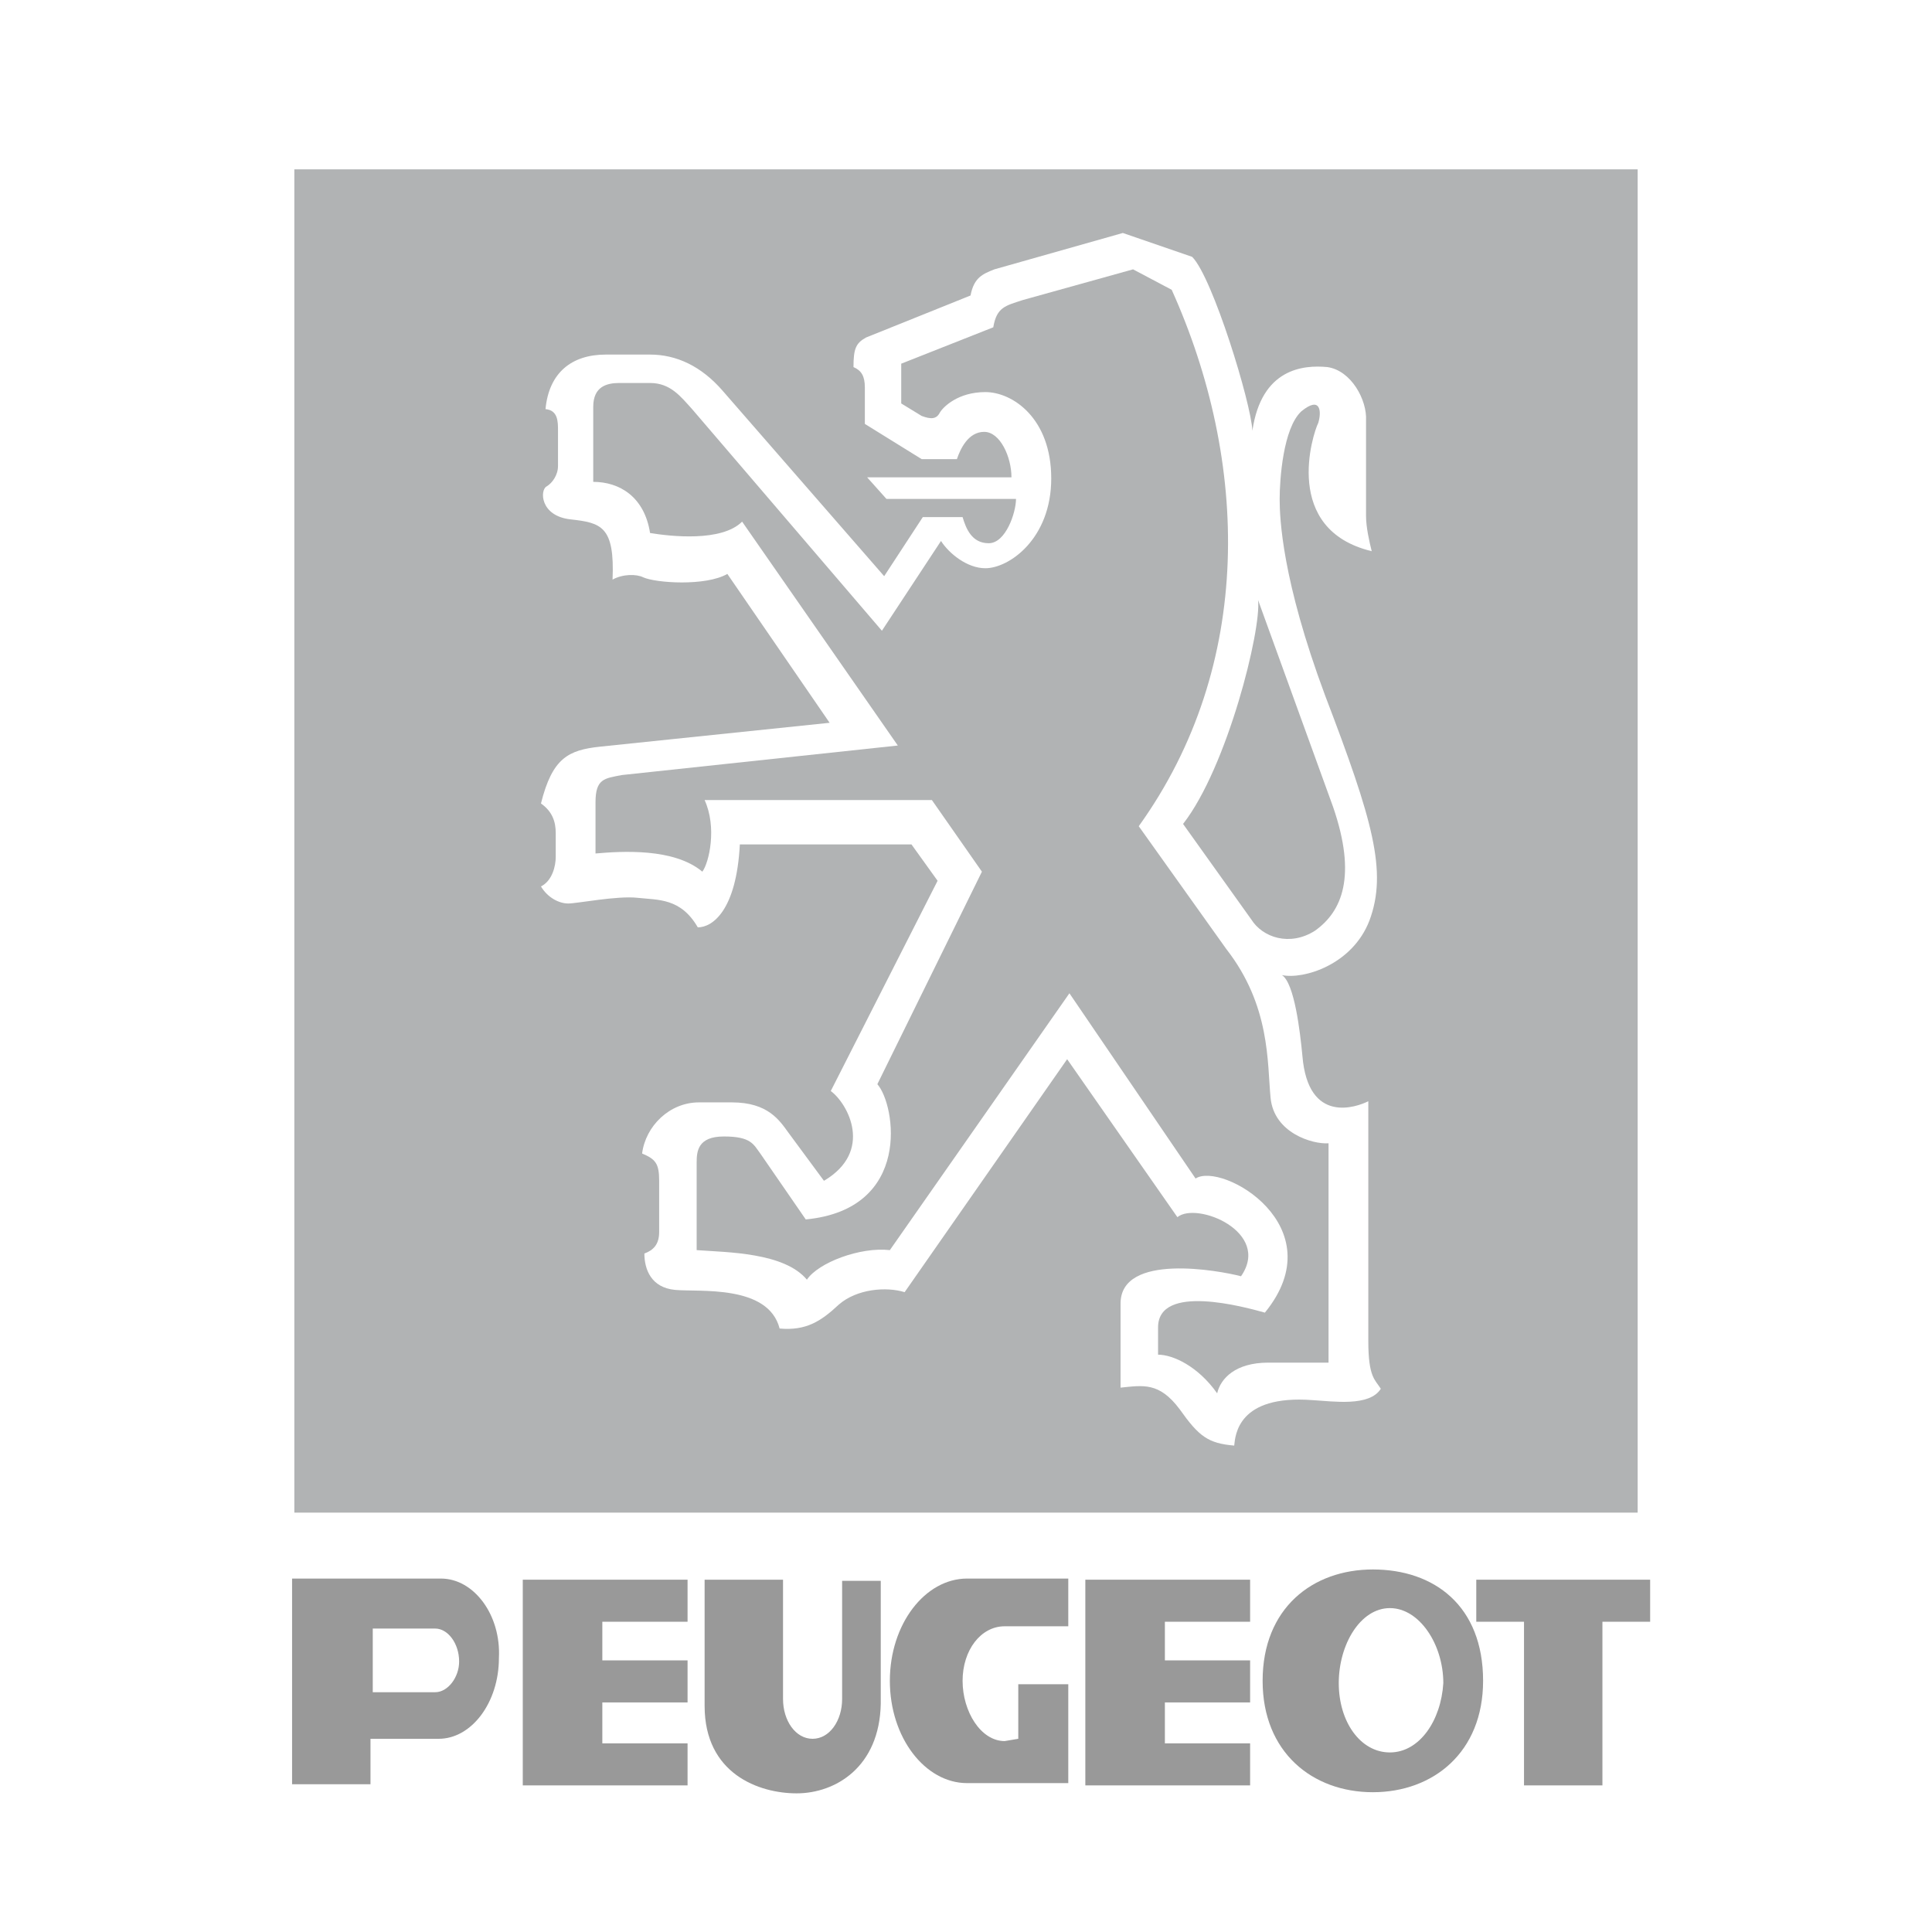<?xml version="1.0" encoding="utf-8"?>
<!-- Generator: Adobe Illustrator 21.1.0, SVG Export Plug-In . SVG Version: 6.00 Build 0)  -->
<svg version="1.1" id="Layer_1" xmlns="http://www.w3.org/2000/svg" xmlns:xlink="http://www.w3.org/1999/xlink" x="0px" y="0px"
	 viewBox="0 0 170 170" style="enable-background:new 0 0 170 170;" xml:space="preserve">
<style type="text/css">
	.st0{fill:#B1B3B4;}
	.st1{fill:#999999;}
</style>
<g>
	<path class="st0" d="M117.3,71l-6.6-18.2c0.3,2.6-2.7,14.7-6.6,19.7l6,8.4c1,1.6,3.4,2.4,5.6,1C118.1,80.2,119.4,77.1,117.3,71z"/>
	<path class="st0" d="M111.8,96.6c-0.3-3.1,0-8.1-3.9-13.1l-7.7-10.8c10.2-14.2,9.7-32.1,2.9-47.2l-3.4-1.8l-9.7,2.7
		c-1.5,0.5-2.3,0.6-2.6,2.4l-8.1,3.2v3.5l1.8,1.1c0.8,0.3,1.3,0.3,1.6-0.3c0.3-0.5,1.6-1.8,4-1.8c2.4,0,5.8,2.3,5.8,7.6
		s-3.7,7.9-5.8,7.9c-1.6,0-3.2-1.3-3.9-2.4l-5.2,7.9L60.9,36c-1-1.1-1.9-2.3-3.7-2.3h-2.7c-1.1,0-2.3,0.3-2.3,2.1v6.6
		c2.3,0,4.5,1.3,5,4.5c1.8,0.3,6.3,0.8,8.1-1l13.7,19.7l-24.3,2.6c-1.5,0.3-2.3,0.3-2.3,2.4v4.5c2.3-0.2,6.9-0.5,9.4,1.6
		c0.6-0.8,1.3-3.9,0.2-6.3H82l4.4,6.3l-9.2,18.7c1.6,1.8,3.1,11-6.3,11.9l-4-5.8c-0.6-0.8-0.8-1.5-3.2-1.5c-2.3,0-2.4,1.3-2.4,2.3
		v7.7c2.7,0.2,7.7,0.2,9.7,2.6c1-1.5,4.7-2.9,7.3-2.6l15.8-22.6l11.1,16.3c2.3-1.5,12.3,4.2,6.1,11.8c-1.8-0.5-9.4-2.6-9.4,1.3v2.4
		c1.3,0,3.5,1,5.2,3.4c0.3-1.3,1.6-2.7,4.5-2.7h5.3v-19.3C115.5,100.7,112.1,99.7,111.8,96.6z"/>
	<path class="st0" d="M25.9,14.9v118.2h118.2V14.9H25.9z M114.6,92.9c0.5,6.1,4.8,4.5,5.8,4v21.1c0,3.2,0.6,3.4,1.1,4.2
		c-1,1.6-4.2,1.1-6,1c-6.6-0.5-6.8,3.1-6.9,4c-2.3-0.2-3.1-0.8-4.8-3.2c-1.8-2.4-3.2-2.1-5.2-1.9v-7.4c0-4.5,8.7-2.9,10.6-2.4
		c2.7-3.9-3.9-6.6-5.6-5.2l-9.7-13.9l-14.3,20.5c-1.6-0.5-4.2-0.3-5.8,1.1c-1.6,1.5-2.9,2.3-5.2,2.1c-1-3.9-7.1-3.2-9.2-3.4
		c-2.1-0.2-2.7-1.8-2.7-3.2c0.8-0.3,1.3-0.8,1.3-1.9v-4.5c0-1.5-0.3-1.9-1.5-2.4c0.3-2.4,2.4-4.5,5-4.5h2.9c3.2,0,4.2,1.6,5,2.7
		l3.1,4.2c4.4-2.6,2.1-6.8,0.6-7.9l9.4-18.5l-2.3-3.2H65.1c-0.3,5.8-2.4,7.3-3.7,7.3c-1.5-2.6-3.5-2.4-5.3-2.6
		c-1.8-0.2-5.3,0.5-6.1,0.5s-1.8-0.5-2.4-1.5c1-0.5,1.3-1.8,1.3-2.6v-2.1c0-1-0.3-1.9-1.3-2.6c1-4,2.4-4.7,5.2-5l20.2-2.1l-9-13.1
		c-1.9,1.1-6.3,0.8-7.4,0.3c-0.6-0.3-1.8-0.3-2.7,0.2c0.2-4.7-1-5-3.7-5.3c-2.7-0.3-2.7-2.6-2.1-2.9c0.5-0.3,1-1,1-1.8v-3.1
		c0-0.8,0-1.8-1.1-1.9c0.3-3.2,2.3-4.8,5.3-4.8h3.9c2.3,0,4.5,1,6.4,3.2l14.2,16.3l3.4-5.2h3.5c0.3,1,0.8,2.3,2.3,2.3
		c1.5,0,2.4-2.7,2.4-3.9H78L76.3,42h12.7c0-1.8-1-4-2.4-4s-2.1,1.5-2.4,2.4h-3.1l-5-3.1v-3.2c0-1-0.3-1.5-1-1.8
		c0-1.6,0.2-2.1,1.1-2.6l9.2-3.7c0.3-1.6,1.1-1.9,2.1-2.3l11.3-3.2l6.1,2.1c1.8,1.8,5.2,12.9,5.3,15.3c0.8-5.5,4.5-5.8,6.6-5.6
		c2.1,0.3,3.5,2.9,3.4,4.7v8.4c0,1,0.3,2.3,0.5,3.1c-7.9-1.9-5.2-10.3-4.7-11.3c0.3-1,0.2-2.4-1.5-1c-1.6,1.5-1.9,6-1.9,7.7
		s0.2,7.1,4,17.3c4.2,11,5.5,15.5,3.9,19.8c-1.5,3.9-5.8,5.2-7.7,4.8C113.9,86.5,114.4,90.8,114.6,92.9z"/>
</g>
<polygon class="st1" points="129.9,142.7 129.9,139 145.2,139 145.2,142.7 141,142.7 141,157.1 134.1,157.1 134.1,142.7 "/>
<polygon class="st1" points="46,139 60.5,139 60.5,142.7 53,142.7 53,146.1 60.5,146.1 60.5,149.8 53,149.8 53,153.4 60.5,153.4 
	60.5,157.1 46,157.1 "/>
<path class="st1" d="M120.8,138.1c-5.3,0-9.7,3.4-9.7,9.8c0,6.3,4.4,9.8,9.7,9.8c5.3,0,9.7-3.5,9.7-9.8
	C130.5,141.3,126.2,138.1,120.8,138.1z M122.3,154.2c-2.6,0-4.5-2.7-4.5-6.1c0-3.4,1.9-6.6,4.5-6.6s4.7,3.2,4.7,6.6
	C126.8,151.4,124.9,154.2,122.3,154.2z"/>
<path class="st1" d="M38.8,138.9H25.7v18.1h6.9v-4h6c2.9,0,5.3-3.2,5.3-7.1C44.1,142.1,41.7,138.9,38.8,138.9z M38.3,148.9h-5.5
	v-5.6h5.5c1.1,0,2.1,1.3,2.1,2.9C40.4,147.6,39.4,148.9,38.3,148.9z"/>
<path class="st1" d="M74.1,149.5c0,1.9-1.1,3.5-2.6,3.5c-1.5,0-2.6-1.6-2.6-3.5V139H62v11.1c0,6,4.8,7.7,8.1,7.7
	c3.4,0,7.3-2.3,7.4-7.9v-10.8h-3.4V149.5z"/>
<polygon class="st1" points="95.5,139 110,139 110,142.7 102.5,142.7 102.5,146.1 110,146.1 110,149.8 102.5,149.8 102.5,153.4 
	110,153.4 110,157.1 95.5,157.1 "/>
<path class="st1" d="M88.4,153.2c-2.1,0-3.7-2.6-3.7-5.3c0-2.7,1.6-4.8,3.7-4.8h5.6v-4.2h-8.9c-3.7,0-6.8,4-6.8,9s3.1,9,6.8,9h8.9
	v-8.7h-4.4v4.8L88.4,153.2z"/>
</svg>
